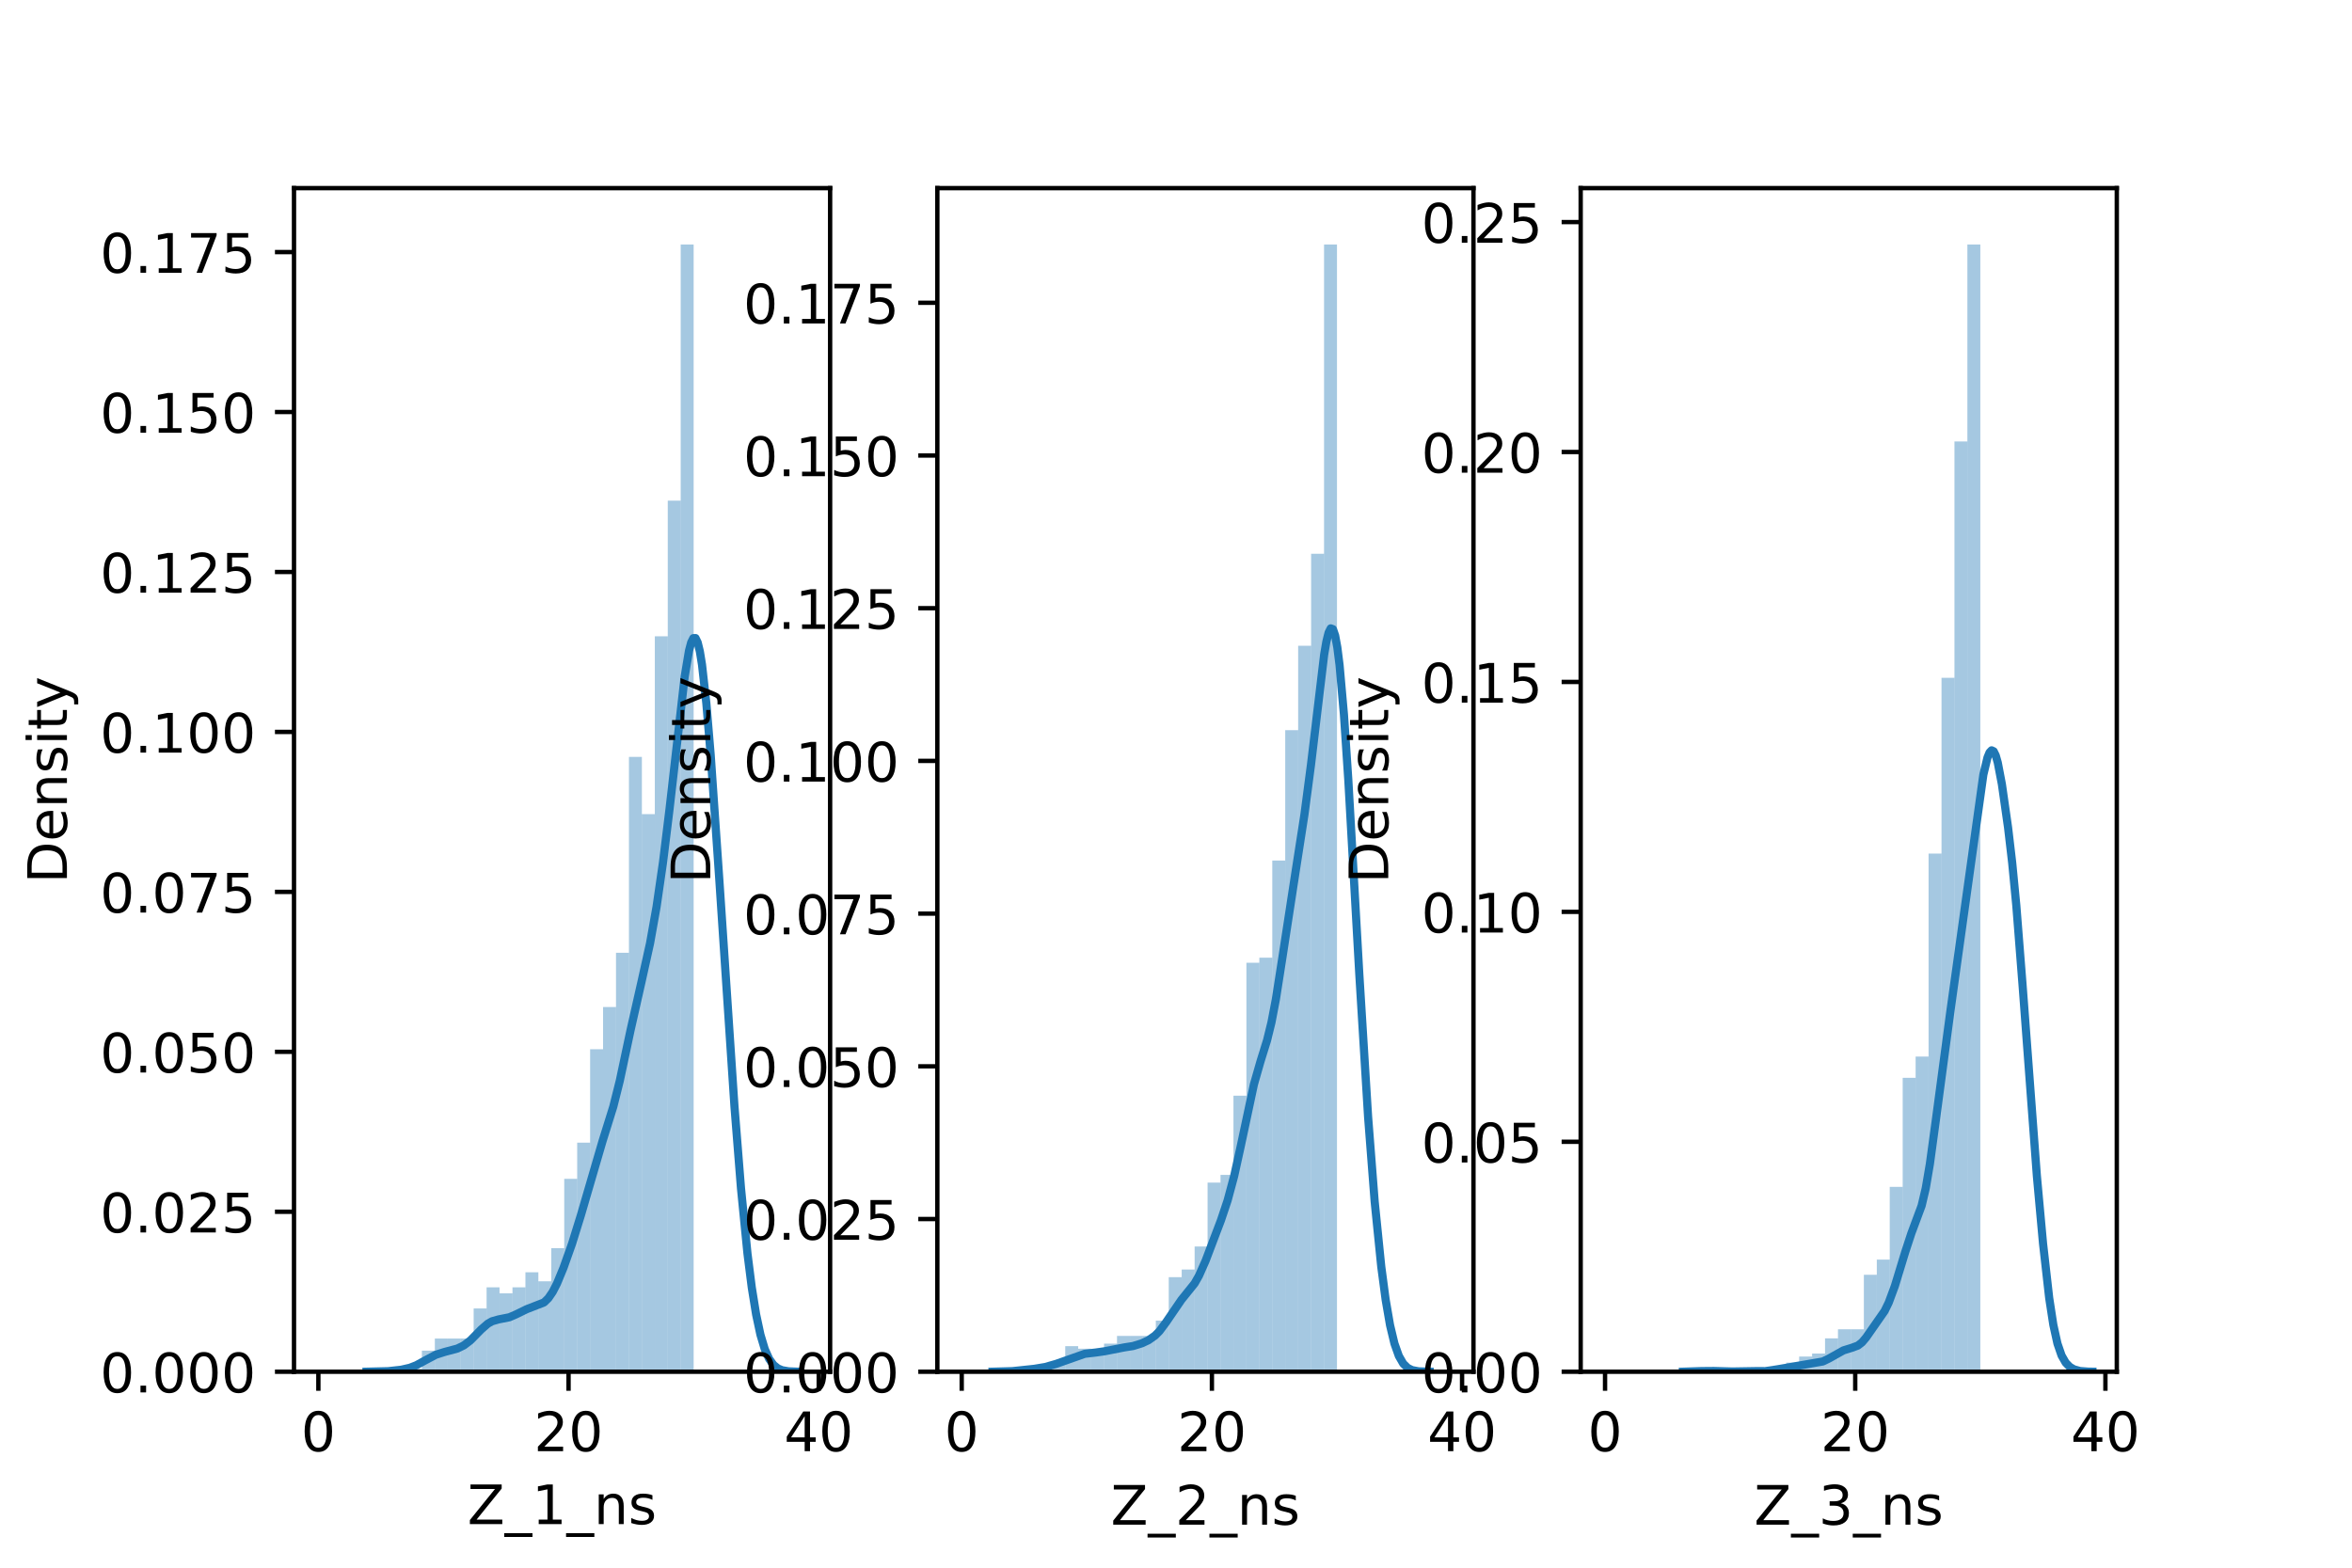 <?xml version="1.0" encoding="utf-8" standalone="no"?>
<!DOCTYPE svg PUBLIC "-//W3C//DTD SVG 1.1//EN"
  "http://www.w3.org/Graphics/SVG/1.1/DTD/svg11.dtd">
<!-- Created with matplotlib (https://matplotlib.org/) -->
<svg height="288pt" version="1.1" viewBox="0 0 432 288" width="432pt" xmlns="http://www.w3.org/2000/svg" xmlns:xlink="http://www.w3.org/1999/xlink">
 <defs>
  <style type="text/css">*{stroke-linecap:butt;stroke-linejoin:round;}</style>
 </defs>
 <g id="figure_1">
  <g id="patch_1">
   <path d="M 0 288 
L 432 288 
L 432 0 
L 0 0 
z
" style="fill:#ffffff;"/>
  </g>
  <g id="axes_1">
   <g id="patch_2">
    <path d="M 54 252 
L 152.471 252 
L 152.471 34.56 
L 54 34.56 
z
" style="fill:#ffffff;"/>
   </g>
   <g id="patch_3">
    <path clip-path="url(#pdf0e38ce09)" d="M 58.476 252 
L 60.853 252 
L 60.853 252 
L 58.476 252 
z
" style="fill:#1f77b4;opacity:0.4;"/>
   </g>
   <g id="patch_4">
    <path clip-path="url(#pdf0e38ce09)" d="M 60.853 252 
L 63.23 252 
L 63.23 252 
L 60.853 252 
z
" style="fill:#1f77b4;opacity:0.4;"/>
   </g>
   <g id="patch_5">
    <path clip-path="url(#pdf0e38ce09)" d="M 63.23 252 
L 65.606 252 
L 65.606 252 
L 63.23 252 
z
" style="fill:#1f77b4;opacity:0.4;"/>
   </g>
   <g id="patch_6">
    <path clip-path="url(#pdf0e38ce09)" d="M 65.606 252 
L 67.983 252 
L 67.983 252 
L 65.606 252 
z
" style="fill:#1f77b4;opacity:0.4;"/>
   </g>
   <g id="patch_7">
    <path clip-path="url(#pdf0e38ce09)" d="M 67.983 252 
L 70.36 252 
L 70.36 252 
L 67.983 252 
z
" style="fill:#1f77b4;opacity:0.4;"/>
   </g>
   <g id="patch_8">
    <path clip-path="url(#pdf0e38ce09)" d="M 70.36 252 
L 72.737 252 
L 72.737 252 
L 70.36 252 
z
" style="fill:#1f77b4;opacity:0.4;"/>
   </g>
   <g id="patch_9">
    <path clip-path="url(#pdf0e38ce09)" d="M 72.737 252 
L 75.114 252 
L 75.114 251.446 
L 72.737 251.446 
z
" style="fill:#1f77b4;opacity:0.4;"/>
   </g>
   <g id="patch_10">
    <path clip-path="url(#pdf0e38ce09)" d="M 75.114 252 
L 77.491 252 
L 77.491 251.446 
L 75.114 251.446 
z
" style="fill:#1f77b4;opacity:0.4;"/>
   </g>
   <g id="patch_11">
    <path clip-path="url(#pdf0e38ce09)" d="M 77.491 252 
L 79.867 252 
L 79.867 248.124 
L 77.491 248.124 
z
" style="fill:#1f77b4;opacity:0.4;"/>
   </g>
   <g id="patch_12">
    <path clip-path="url(#pdf0e38ce09)" d="M 79.867 252 
L 82.244 252 
L 82.244 245.909 
L 79.867 245.909 
z
" style="fill:#1f77b4;opacity:0.4;"/>
   </g>
   <g id="patch_13">
    <path clip-path="url(#pdf0e38ce09)" d="M 82.244 252 
L 84.621 252 
L 84.621 245.909 
L 82.244 245.909 
z
" style="fill:#1f77b4;opacity:0.4;"/>
   </g>
   <g id="patch_14">
    <path clip-path="url(#pdf0e38ce09)" d="M 84.621 252 
L 86.998 252 
L 86.998 245.909 
L 84.621 245.909 
z
" style="fill:#1f77b4;opacity:0.4;"/>
   </g>
   <g id="patch_15">
    <path clip-path="url(#pdf0e38ce09)" d="M 86.998 252 
L 89.375 252 
L 89.375 240.372 
L 86.998 240.372 
z
" style="fill:#1f77b4;opacity:0.4;"/>
   </g>
   <g id="patch_16">
    <path clip-path="url(#pdf0e38ce09)" d="M 89.375 252 
L 91.751 252 
L 91.751 236.496 
L 89.375 236.496 
z
" style="fill:#1f77b4;opacity:0.4;"/>
   </g>
   <g id="patch_17">
    <path clip-path="url(#pdf0e38ce09)" d="M 91.751 252 
L 94.128 252 
L 94.128 237.604 
L 91.751 237.604 
z
" style="fill:#1f77b4;opacity:0.4;"/>
   </g>
   <g id="patch_18">
    <path clip-path="url(#pdf0e38ce09)" d="M 94.128 252 
L 96.505 252 
L 96.505 236.496 
L 94.128 236.496 
z
" style="fill:#1f77b4;opacity:0.4;"/>
   </g>
   <g id="patch_19">
    <path clip-path="url(#pdf0e38ce09)" d="M 96.505 252 
L 98.882 252 
L 98.882 233.728 
L 96.505 233.728 
z
" style="fill:#1f77b4;opacity:0.4;"/>
   </g>
   <g id="patch_20">
    <path clip-path="url(#pdf0e38ce09)" d="M 98.882 252 
L 101.259 252 
L 101.259 235.389 
L 98.882 235.389 
z
" style="fill:#1f77b4;opacity:0.4;"/>
   </g>
   <g id="patch_21">
    <path clip-path="url(#pdf0e38ce09)" d="M 101.259 252 
L 103.636 252 
L 103.636 229.298 
L 101.259 229.298 
z
" style="fill:#1f77b4;opacity:0.4;"/>
   </g>
   <g id="patch_22">
    <path clip-path="url(#pdf0e38ce09)" d="M 103.636 252 
L 106.012 252 
L 106.012 216.563 
L 103.636 216.563 
z
" style="fill:#1f77b4;opacity:0.4;"/>
   </g>
   <g id="patch_23">
    <path clip-path="url(#pdf0e38ce09)" d="M 106.012 252 
L 108.389 252 
L 108.389 209.918 
L 106.012 209.918 
z
" style="fill:#1f77b4;opacity:0.4;"/>
   </g>
   <g id="patch_24">
    <path clip-path="url(#pdf0e38ce09)" d="M 108.389 252 
L 110.766 252 
L 110.766 192.754 
L 108.389 192.754 
z
" style="fill:#1f77b4;opacity:0.4;"/>
   </g>
   <g id="patch_25">
    <path clip-path="url(#pdf0e38ce09)" d="M 110.766 252 
L 113.143 252 
L 113.143 185.002 
L 110.766 185.002 
z
" style="fill:#1f77b4;opacity:0.4;"/>
   </g>
   <g id="patch_26">
    <path clip-path="url(#pdf0e38ce09)" d="M 113.143 252 
L 115.52 252 
L 115.52 175.035 
L 113.143 175.035 
z
" style="fill:#1f77b4;opacity:0.4;"/>
   </g>
   <g id="patch_27">
    <path clip-path="url(#pdf0e38ce09)" d="M 115.52 252 
L 117.897 252 
L 117.897 139.044 
L 115.52 139.044 
z
" style="fill:#1f77b4;opacity:0.4;"/>
   </g>
   <g id="patch_28">
    <path clip-path="url(#pdf0e38ce09)" d="M 117.897 252 
L 120.273 252 
L 120.273 149.565 
L 117.897 149.565 
z
" style="fill:#1f77b4;opacity:0.4;"/>
   </g>
   <g id="patch_29">
    <path clip-path="url(#pdf0e38ce09)" d="M 120.273 252 
L 122.65 252 
L 122.65 116.896 
L 120.273 116.896 
z
" style="fill:#1f77b4;opacity:0.4;"/>
   </g>
   <g id="patch_30">
    <path clip-path="url(#pdf0e38ce09)" d="M 122.65 252 
L 125.027 252 
L 125.027 91.979 
L 122.65 91.979 
z
" style="fill:#1f77b4;opacity:0.4;"/>
   </g>
   <g id="patch_31">
    <path clip-path="url(#pdf0e38ce09)" d="M 125.027 252 
L 127.404 252 
L 127.404 44.914 
L 125.027 44.914 
z
" style="fill:#1f77b4;opacity:0.4;"/>
   </g>
   <g id="matplotlib.axis_1">
    <g id="xtick_1">
     <g id="line2d_1">
      <defs>
       <path d="M 0 0 
L 0 3.5 
" id="m4065385d2d" style="stroke:#000000;stroke-width:0.8;"/>
      </defs>
      <g>
       <use style="stroke:#000000;stroke-width:0.8;" x="58.476" xlink:href="#m4065385d2d" y="252"/>
      </g>
     </g>
     <g id="text_1">
      <!-- 0 -->
      <g transform="translate(55.295 266.598)scale(0.1 -0.1)">
       <defs>
        <path d="M 31.781 66.406 
Q 24.172 66.406 20.328 58.906 
Q 16.5 51.422 16.5 36.375 
Q 16.5 21.391 20.328 13.891 
Q 24.172 6.391 31.781 6.391 
Q 39.453 6.391 43.281 13.891 
Q 47.125 21.391 47.125 36.375 
Q 47.125 51.422 43.281 58.906 
Q 39.453 66.406 31.781 66.406 
z
M 31.781 74.219 
Q 44.047 74.219 50.516 64.516 
Q 56.984 54.828 56.984 36.375 
Q 56.984 17.969 50.516 8.266 
Q 44.047 -1.422 31.781 -1.422 
Q 19.531 -1.422 13.062 8.266 
Q 6.594 17.969 6.594 36.375 
Q 6.594 54.828 13.062 64.516 
Q 19.531 74.219 31.781 74.219 
z
" id="DejaVuSans-48"/>
       </defs>
       <use xlink:href="#DejaVuSans-48"/>
      </g>
     </g>
    </g>
    <g id="xtick_2">
     <g id="line2d_2">
      <g>
       <use style="stroke:#000000;stroke-width:0.8;" x="104.428" xlink:href="#m4065385d2d" y="252"/>
      </g>
     </g>
     <g id="text_2">
      <!-- 20 -->
      <g transform="translate(98.065 266.598)scale(0.1 -0.1)">
       <defs>
        <path d="M 19.188 8.297 
L 53.609 8.297 
L 53.609 0 
L 7.328 0 
L 7.328 8.297 
Q 12.938 14.109 22.625 23.891 
Q 32.328 33.688 34.812 36.531 
Q 39.547 41.844 41.422 45.531 
Q 43.312 49.219 43.312 52.781 
Q 43.312 58.594 39.234 62.25 
Q 35.156 65.922 28.609 65.922 
Q 23.969 65.922 18.812 64.312 
Q 13.672 62.703 7.812 59.422 
L 7.812 69.391 
Q 13.766 71.781 18.938 73 
Q 24.125 74.219 28.422 74.219 
Q 39.75 74.219 46.484 68.547 
Q 53.219 62.891 53.219 53.422 
Q 53.219 48.922 51.531 44.891 
Q 49.859 40.875 45.406 35.406 
Q 44.188 33.984 37.641 27.219 
Q 31.109 20.453 19.188 8.297 
z
" id="DejaVuSans-50"/>
       </defs>
       <use xlink:href="#DejaVuSans-50"/>
       <use x="63.623" xlink:href="#DejaVuSans-48"/>
      </g>
     </g>
    </g>
    <g id="xtick_3">
     <g id="line2d_3">
      <g>
       <use style="stroke:#000000;stroke-width:0.8;" x="150.38" xlink:href="#m4065385d2d" y="252"/>
      </g>
     </g>
     <g id="text_3">
      <!-- 40 -->
      <g transform="translate(144.017 266.598)scale(0.1 -0.1)">
       <defs>
        <path d="M 37.797 64.312 
L 12.891 25.391 
L 37.797 25.391 
z
M 35.203 72.906 
L 47.609 72.906 
L 47.609 25.391 
L 58.016 25.391 
L 58.016 17.188 
L 47.609 17.188 
L 47.609 0 
L 37.797 0 
L 37.797 17.188 
L 4.891 17.188 
L 4.891 26.703 
z
" id="DejaVuSans-52"/>
       </defs>
       <use xlink:href="#DejaVuSans-52"/>
       <use x="63.623" xlink:href="#DejaVuSans-48"/>
      </g>
     </g>
    </g>
    <g id="text_4">
     <!-- Z_1_ns -->
     <g transform="translate(85.856 279.998)scale(0.1 -0.1)">
      <defs>
       <path d="M 5.609 72.906 
L 62.891 72.906 
L 62.891 65.375 
L 16.797 8.297 
L 64.016 8.297 
L 64.016 0 
L 4.5 0 
L 4.5 7.516 
L 50.594 64.594 
L 5.609 64.594 
z
" id="DejaVuSans-90"/>
       <path d="M 50.984 -16.609 
L 50.984 -23.578 
L -0.984 -23.578 
L -0.984 -16.609 
z
" id="DejaVuSans-95"/>
       <path d="M 12.406 8.297 
L 28.516 8.297 
L 28.516 63.922 
L 10.984 60.406 
L 10.984 69.391 
L 28.422 72.906 
L 38.281 72.906 
L 38.281 8.297 
L 54.391 8.297 
L 54.391 0 
L 12.406 0 
z
" id="DejaVuSans-49"/>
       <path d="M 54.891 33.016 
L 54.891 0 
L 45.906 0 
L 45.906 32.719 
Q 45.906 40.484 42.875 44.328 
Q 39.844 48.188 33.797 48.188 
Q 26.516 48.188 22.312 43.547 
Q 18.109 38.922 18.109 30.906 
L 18.109 0 
L 9.078 0 
L 9.078 54.688 
L 18.109 54.688 
L 18.109 46.188 
Q 21.344 51.125 25.703 53.562 
Q 30.078 56 35.797 56 
Q 45.219 56 50.047 50.172 
Q 54.891 44.344 54.891 33.016 
z
" id="DejaVuSans-110"/>
       <path d="M 44.281 53.078 
L 44.281 44.578 
Q 40.484 46.531 36.375 47.5 
Q 32.281 48.484 27.875 48.484 
Q 21.188 48.484 17.844 46.438 
Q 14.5 44.391 14.5 40.281 
Q 14.5 37.156 16.891 35.375 
Q 19.281 33.594 26.516 31.984 
L 29.594 31.297 
Q 39.156 29.25 43.188 25.516 
Q 47.219 21.781 47.219 15.094 
Q 47.219 7.469 41.188 3.016 
Q 35.156 -1.422 24.609 -1.422 
Q 20.219 -1.422 15.453 -0.562 
Q 10.688 0.297 5.422 2 
L 5.422 11.281 
Q 10.406 8.688 15.234 7.391 
Q 20.062 6.109 24.812 6.109 
Q 31.156 6.109 34.562 8.281 
Q 37.984 10.453 37.984 14.406 
Q 37.984 18.062 35.516 20.016 
Q 33.062 21.969 24.703 23.781 
L 21.578 24.516 
Q 13.234 26.266 9.516 29.906 
Q 5.812 33.547 5.812 39.891 
Q 5.812 47.609 11.281 51.797 
Q 16.75 56 26.812 56 
Q 31.781 56 36.172 55.266 
Q 40.578 54.547 44.281 53.078 
z
" id="DejaVuSans-115"/>
      </defs>
      <use xlink:href="#DejaVuSans-90"/>
      <use x="68.506" xlink:href="#DejaVuSans-95"/>
      <use x="118.506" xlink:href="#DejaVuSans-49"/>
      <use x="182.129" xlink:href="#DejaVuSans-95"/>
      <use x="232.129" xlink:href="#DejaVuSans-110"/>
      <use x="295.508" xlink:href="#DejaVuSans-115"/>
     </g>
    </g>
   </g>
   <g id="matplotlib.axis_2">
    <g id="ytick_1">
     <g id="line2d_4">
      <defs>
       <path d="M 0 0 
L -3.5 0 
" id="mf523feae7a" style="stroke:#000000;stroke-width:0.8;"/>
      </defs>
      <g>
       <use style="stroke:#000000;stroke-width:0.8;" x="54" xlink:href="#mf523feae7a" y="252"/>
      </g>
     </g>
     <g id="text_5">
      <!-- 0.000 -->
      <g transform="translate(18.372 255.799)scale(0.1 -0.1)">
       <defs>
        <path d="M 10.688 12.406 
L 21 12.406 
L 21 0 
L 10.688 0 
z
" id="DejaVuSans-46"/>
       </defs>
       <use xlink:href="#DejaVuSans-48"/>
       <use x="63.623" xlink:href="#DejaVuSans-46"/>
       <use x="95.41" xlink:href="#DejaVuSans-48"/>
       <use x="159.033" xlink:href="#DejaVuSans-48"/>
       <use x="222.656" xlink:href="#DejaVuSans-48"/>
      </g>
     </g>
    </g>
    <g id="ytick_2">
     <g id="line2d_5">
      <g>
       <use style="stroke:#000000;stroke-width:0.8;" x="54" xlink:href="#mf523feae7a" y="222.615"/>
      </g>
     </g>
     <g id="text_6">
      <!-- 0.025 -->
      <g transform="translate(18.372 226.415)scale(0.1 -0.1)">
       <defs>
        <path d="M 10.797 72.906 
L 49.516 72.906 
L 49.516 64.594 
L 19.828 64.594 
L 19.828 46.734 
Q 21.969 47.469 24.109 47.828 
Q 26.266 48.188 28.422 48.188 
Q 40.625 48.188 47.75 41.5 
Q 54.891 34.812 54.891 23.391 
Q 54.891 11.625 47.562 5.094 
Q 40.234 -1.422 26.906 -1.422 
Q 22.312 -1.422 17.547 -0.641 
Q 12.797 0.141 7.719 1.703 
L 7.719 11.625 
Q 12.109 9.234 16.797 8.062 
Q 21.484 6.891 26.703 6.891 
Q 35.156 6.891 40.078 11.328 
Q 45.016 15.766 45.016 23.391 
Q 45.016 31 40.078 35.438 
Q 35.156 39.891 26.703 39.891 
Q 22.75 39.891 18.812 39.016 
Q 14.891 38.141 10.797 36.281 
z
" id="DejaVuSans-53"/>
       </defs>
       <use xlink:href="#DejaVuSans-48"/>
       <use x="63.623" xlink:href="#DejaVuSans-46"/>
       <use x="95.41" xlink:href="#DejaVuSans-48"/>
       <use x="159.033" xlink:href="#DejaVuSans-50"/>
       <use x="222.656" xlink:href="#DejaVuSans-53"/>
      </g>
     </g>
    </g>
    <g id="ytick_3">
     <g id="line2d_6">
      <g>
       <use style="stroke:#000000;stroke-width:0.8;" x="54" xlink:href="#mf523feae7a" y="193.231"/>
      </g>
     </g>
     <g id="text_7">
      <!-- 0.050 -->
      <g transform="translate(18.372 197.03)scale(0.1 -0.1)">
       <use xlink:href="#DejaVuSans-48"/>
       <use x="63.623" xlink:href="#DejaVuSans-46"/>
       <use x="95.41" xlink:href="#DejaVuSans-48"/>
       <use x="159.033" xlink:href="#DejaVuSans-53"/>
       <use x="222.656" xlink:href="#DejaVuSans-48"/>
      </g>
     </g>
    </g>
    <g id="ytick_4">
     <g id="line2d_7">
      <g>
       <use style="stroke:#000000;stroke-width:0.8;" x="54" xlink:href="#mf523feae7a" y="163.846"/>
      </g>
     </g>
     <g id="text_8">
      <!-- 0.075 -->
      <g transform="translate(18.372 167.646)scale(0.1 -0.1)">
       <defs>
        <path d="M 8.203 72.906 
L 55.078 72.906 
L 55.078 68.703 
L 28.609 0 
L 18.312 0 
L 43.219 64.594 
L 8.203 64.594 
z
" id="DejaVuSans-55"/>
       </defs>
       <use xlink:href="#DejaVuSans-48"/>
       <use x="63.623" xlink:href="#DejaVuSans-46"/>
       <use x="95.41" xlink:href="#DejaVuSans-48"/>
       <use x="159.033" xlink:href="#DejaVuSans-55"/>
       <use x="222.656" xlink:href="#DejaVuSans-53"/>
      </g>
     </g>
    </g>
    <g id="ytick_5">
     <g id="line2d_8">
      <g>
       <use style="stroke:#000000;stroke-width:0.8;" x="54" xlink:href="#mf523feae7a" y="134.462"/>
      </g>
     </g>
     <g id="text_9">
      <!-- 0.100 -->
      <g transform="translate(18.372 138.261)scale(0.1 -0.1)">
       <use xlink:href="#DejaVuSans-48"/>
       <use x="63.623" xlink:href="#DejaVuSans-46"/>
       <use x="95.41" xlink:href="#DejaVuSans-49"/>
       <use x="159.033" xlink:href="#DejaVuSans-48"/>
       <use x="222.656" xlink:href="#DejaVuSans-48"/>
      </g>
     </g>
    </g>
    <g id="ytick_6">
     <g id="line2d_9">
      <g>
       <use style="stroke:#000000;stroke-width:0.8;" x="54" xlink:href="#mf523feae7a" y="105.077"/>
      </g>
     </g>
     <g id="text_10">
      <!-- 0.125 -->
      <g transform="translate(18.372 108.876)scale(0.1 -0.1)">
       <use xlink:href="#DejaVuSans-48"/>
       <use x="63.623" xlink:href="#DejaVuSans-46"/>
       <use x="95.41" xlink:href="#DejaVuSans-49"/>
       <use x="159.033" xlink:href="#DejaVuSans-50"/>
       <use x="222.656" xlink:href="#DejaVuSans-53"/>
      </g>
     </g>
    </g>
    <g id="ytick_7">
     <g id="line2d_10">
      <g>
       <use style="stroke:#000000;stroke-width:0.8;" x="54" xlink:href="#mf523feae7a" y="75.693"/>
      </g>
     </g>
     <g id="text_11">
      <!-- 0.150 -->
      <g transform="translate(18.372 79.492)scale(0.1 -0.1)">
       <use xlink:href="#DejaVuSans-48"/>
       <use x="63.623" xlink:href="#DejaVuSans-46"/>
       <use x="95.41" xlink:href="#DejaVuSans-49"/>
       <use x="159.033" xlink:href="#DejaVuSans-53"/>
       <use x="222.656" xlink:href="#DejaVuSans-48"/>
      </g>
     </g>
    </g>
    <g id="ytick_8">
     <g id="line2d_11">
      <g>
       <use style="stroke:#000000;stroke-width:0.8;" x="54" xlink:href="#mf523feae7a" y="46.308"/>
      </g>
     </g>
     <g id="text_12">
      <!-- 0.175 -->
      <g transform="translate(18.372 50.107)scale(0.1 -0.1)">
       <use xlink:href="#DejaVuSans-48"/>
       <use x="63.623" xlink:href="#DejaVuSans-46"/>
       <use x="95.41" xlink:href="#DejaVuSans-49"/>
       <use x="159.033" xlink:href="#DejaVuSans-55"/>
       <use x="222.656" xlink:href="#DejaVuSans-53"/>
      </g>
     </g>
    </g>
    <g id="text_13">
     <!-- Density -->
     <g transform="translate(12.292 162.289)rotate(-90)scale(0.1 -0.1)">
      <defs>
       <path d="M 19.672 64.797 
L 19.672 8.109 
L 31.594 8.109 
Q 46.688 8.109 53.688 14.938 
Q 60.688 21.781 60.688 36.531 
Q 60.688 51.172 53.688 57.984 
Q 46.688 64.797 31.594 64.797 
z
M 9.812 72.906 
L 30.078 72.906 
Q 51.266 72.906 61.172 64.094 
Q 71.094 55.281 71.094 36.531 
Q 71.094 17.672 61.125 8.828 
Q 51.172 0 30.078 0 
L 9.812 0 
z
" id="DejaVuSans-68"/>
       <path d="M 56.203 29.594 
L 56.203 25.203 
L 14.891 25.203 
Q 15.484 15.922 20.484 11.062 
Q 25.484 6.203 34.422 6.203 
Q 39.594 6.203 44.453 7.469 
Q 49.312 8.734 54.109 11.281 
L 54.109 2.781 
Q 49.266 0.734 44.188 -0.344 
Q 39.109 -1.422 33.891 -1.422 
Q 20.797 -1.422 13.156 6.188 
Q 5.516 13.812 5.516 26.812 
Q 5.516 40.234 12.766 48.109 
Q 20.016 56 32.328 56 
Q 43.359 56 49.781 48.891 
Q 56.203 41.797 56.203 29.594 
z
M 47.219 32.234 
Q 47.125 39.594 43.094 43.984 
Q 39.062 48.391 32.422 48.391 
Q 24.906 48.391 20.391 44.141 
Q 15.875 39.891 15.188 32.172 
z
" id="DejaVuSans-101"/>
       <path d="M 9.422 54.688 
L 18.406 54.688 
L 18.406 0 
L 9.422 0 
z
M 9.422 75.984 
L 18.406 75.984 
L 18.406 64.594 
L 9.422 64.594 
z
" id="DejaVuSans-105"/>
       <path d="M 18.312 70.219 
L 18.312 54.688 
L 36.812 54.688 
L 36.812 47.703 
L 18.312 47.703 
L 18.312 18.016 
Q 18.312 11.328 20.141 9.422 
Q 21.969 7.516 27.594 7.516 
L 36.812 7.516 
L 36.812 0 
L 27.594 0 
Q 17.188 0 13.234 3.875 
Q 9.281 7.766 9.281 18.016 
L 9.281 47.703 
L 2.688 47.703 
L 2.688 54.688 
L 9.281 54.688 
L 9.281 70.219 
z
" id="DejaVuSans-116"/>
       <path d="M 32.172 -5.078 
Q 28.375 -14.844 24.75 -17.812 
Q 21.141 -20.797 15.094 -20.797 
L 7.906 -20.797 
L 7.906 -13.281 
L 13.188 -13.281 
Q 16.891 -13.281 18.938 -11.516 
Q 21 -9.766 23.484 -3.219 
L 25.094 0.875 
L 2.984 54.688 
L 12.5 54.688 
L 29.594 11.922 
L 46.688 54.688 
L 56.203 54.688 
z
" id="DejaVuSans-121"/>
      </defs>
      <use xlink:href="#DejaVuSans-68"/>
      <use x="77.002" xlink:href="#DejaVuSans-101"/>
      <use x="138.525" xlink:href="#DejaVuSans-110"/>
      <use x="201.904" xlink:href="#DejaVuSans-115"/>
      <use x="254.004" xlink:href="#DejaVuSans-105"/>
      <use x="281.787" xlink:href="#DejaVuSans-116"/>
      <use x="320.996" xlink:href="#DejaVuSans-121"/>
     </g>
    </g>
   </g>
   <g id="line2d_12">
    <path clip-path="url(#pdf0e38ce09)" d="M 67.323 251.998 
L 71.298 251.9 
L 73.683 251.636 
L 75.274 251.274 
L 76.466 250.811 
L 78.056 249.938 
L 80.044 248.885 
L 81.634 248.375 
L 84.019 247.737 
L 85.212 247.153 
L 86.404 246.244 
L 88.392 244.224 
L 89.585 243.184 
L 90.38 242.73 
L 91.572 242.391 
L 93.56 241.996 
L 94.753 241.481 
L 96.74 240.509 
L 99.921 239.273 
L 100.716 238.498 
L 101.511 237.339 
L 102.306 235.794 
L 103.498 232.91 
L 105.089 228.424 
L 106.679 223.295 
L 110.654 209.684 
L 112.642 203.318 
L 113.834 198.566 
L 115.822 189.223 
L 117.81 180.441 
L 119.4 173.276 
L 120.592 166.589 
L 121.785 158.355 
L 122.977 148.614 
L 125.76 124.283 
L 126.555 119.526 
L 126.953 118.026 
L 127.35 117.235 
L 127.748 117.221 
L 128.145 118.027 
L 128.543 119.661 
L 128.94 122.105 
L 129.736 129.193 
L 130.531 138.651 
L 132.121 161.637 
L 134.903 203.279 
L 136.096 218.253 
L 137.289 230.276 
L 138.084 236.549 
L 138.879 241.486 
L 139.674 245.201 
L 140.469 247.851 
L 141.264 249.629 
L 142.059 250.74 
L 142.854 251.381 
L 143.649 251.721 
L 144.842 251.929 
L 146.432 251.992 
L 146.432 251.992 
" style="fill:none;stroke:#1f77b4;stroke-linecap:square;stroke-width:1.5;"/>
   </g>
   <g id="patch_32">
    <path d="M 54 252 
L 54 34.56 
" style="fill:none;stroke:#000000;stroke-linecap:square;stroke-linejoin:miter;stroke-width:0.8;"/>
   </g>
   <g id="patch_33">
    <path d="M 152.471 252 
L 152.471 34.56 
" style="fill:none;stroke:#000000;stroke-linecap:square;stroke-linejoin:miter;stroke-width:0.8;"/>
   </g>
   <g id="patch_34">
    <path d="M 54 252 
L 152.471 252 
" style="fill:none;stroke:#000000;stroke-linecap:square;stroke-linejoin:miter;stroke-width:0.8;"/>
   </g>
   <g id="patch_35">
    <path d="M 54 34.56 
L 152.471 34.56 
" style="fill:none;stroke:#000000;stroke-linecap:square;stroke-linejoin:miter;stroke-width:0.8;"/>
   </g>
  </g>
  <g id="axes_2">
   <g id="patch_36">
    <path d="M 172.165 252 
L 270.635 252 
L 270.635 34.56 
L 172.165 34.56 
z
" style="fill:#ffffff;"/>
   </g>
   <g id="patch_37">
    <path clip-path="url(#p7e0f1cd3de)" d="M 176.641 252 
L 179.017 252 
L 179.017 252 
L 176.641 252 
z
" style="fill:#1f77b4;opacity:0.4;"/>
   </g>
   <g id="patch_38">
    <path clip-path="url(#p7e0f1cd3de)" d="M 179.017 252 
L 181.394 252 
L 181.394 252 
L 179.017 252 
z
" style="fill:#1f77b4;opacity:0.4;"/>
   </g>
   <g id="patch_39">
    <path clip-path="url(#p7e0f1cd3de)" d="M 181.394 252 
L 183.771 252 
L 183.771 252 
L 181.394 252 
z
" style="fill:#1f77b4;opacity:0.4;"/>
   </g>
   <g id="patch_40">
    <path clip-path="url(#p7e0f1cd3de)" d="M 183.771 252 
L 186.148 252 
L 186.148 252 
L 183.771 252 
z
" style="fill:#1f77b4;opacity:0.4;"/>
   </g>
   <g id="patch_41">
    <path clip-path="url(#p7e0f1cd3de)" d="M 186.148 252 
L 188.525 252 
L 188.525 252 
L 186.148 252 
z
" style="fill:#1f77b4;opacity:0.4;"/>
   </g>
   <g id="patch_42">
    <path clip-path="url(#p7e0f1cd3de)" d="M 188.525 252 
L 190.902 252 
L 190.902 251.061 
L 188.525 251.061 
z
" style="fill:#1f77b4;opacity:0.4;"/>
   </g>
   <g id="patch_43">
    <path clip-path="url(#p7e0f1cd3de)" d="M 190.902 252 
L 193.278 252 
L 193.278 251.061 
L 190.902 251.061 
z
" style="fill:#1f77b4;opacity:0.4;"/>
   </g>
   <g id="patch_44">
    <path clip-path="url(#p7e0f1cd3de)" d="M 193.278 252 
L 195.655 252 
L 195.655 250.591 
L 193.278 250.591 
z
" style="fill:#1f77b4;opacity:0.4;"/>
   </g>
   <g id="patch_45">
    <path clip-path="url(#p7e0f1cd3de)" d="M 195.655 252 
L 198.032 252 
L 198.032 247.304 
L 195.655 247.304 
z
" style="fill:#1f77b4;opacity:0.4;"/>
   </g>
   <g id="patch_46">
    <path clip-path="url(#p7e0f1cd3de)" d="M 198.032 252 
L 200.409 252 
L 200.409 247.774 
L 198.032 247.774 
z
" style="fill:#1f77b4;opacity:0.4;"/>
   </g>
   <g id="patch_47">
    <path clip-path="url(#p7e0f1cd3de)" d="M 200.409 252 
L 202.786 252 
L 202.786 248.243 
L 200.409 248.243 
z
" style="fill:#1f77b4;opacity:0.4;"/>
   </g>
   <g id="patch_48">
    <path clip-path="url(#p7e0f1cd3de)" d="M 202.786 252 
L 205.163 252 
L 205.163 246.835 
L 202.786 246.835 
z
" style="fill:#1f77b4;opacity:0.4;"/>
   </g>
   <g id="patch_49">
    <path clip-path="url(#p7e0f1cd3de)" d="M 205.163 252 
L 207.539 252 
L 207.539 245.426 
L 205.163 245.426 
z
" style="fill:#1f77b4;opacity:0.4;"/>
   </g>
   <g id="patch_50">
    <path clip-path="url(#p7e0f1cd3de)" d="M 207.539 252 
L 209.916 252 
L 209.916 245.426 
L 207.539 245.426 
z
" style="fill:#1f77b4;opacity:0.4;"/>
   </g>
   <g id="patch_51">
    <path clip-path="url(#p7e0f1cd3de)" d="M 209.916 252 
L 212.293 252 
L 212.293 245.426 
L 209.916 245.426 
z
" style="fill:#1f77b4;opacity:0.4;"/>
   </g>
   <g id="patch_52">
    <path clip-path="url(#p7e0f1cd3de)" d="M 212.293 252 
L 214.67 252 
L 214.67 242.608 
L 212.293 242.608 
z
" style="fill:#1f77b4;opacity:0.4;"/>
   </g>
   <g id="patch_53">
    <path clip-path="url(#p7e0f1cd3de)" d="M 214.67 252 
L 217.047 252 
L 217.047 234.625 
L 214.67 234.625 
z
" style="fill:#1f77b4;opacity:0.4;"/>
   </g>
   <g id="patch_54">
    <path clip-path="url(#p7e0f1cd3de)" d="M 217.047 252 
L 219.423 252 
L 219.423 233.217 
L 217.047 233.217 
z
" style="fill:#1f77b4;opacity:0.4;"/>
   </g>
   <g id="patch_55">
    <path clip-path="url(#p7e0f1cd3de)" d="M 219.423 252 
L 221.8 252 
L 221.8 228.99 
L 219.423 228.99 
z
" style="fill:#1f77b4;opacity:0.4;"/>
   </g>
   <g id="patch_56">
    <path clip-path="url(#p7e0f1cd3de)" d="M 221.8 252 
L 224.177 252 
L 224.177 217.251 
L 221.8 217.251 
z
" style="fill:#1f77b4;opacity:0.4;"/>
   </g>
   <g id="patch_57">
    <path clip-path="url(#p7e0f1cd3de)" d="M 224.177 252 
L 226.554 252 
L 226.554 215.842 
L 224.177 215.842 
z
" style="fill:#1f77b4;opacity:0.4;"/>
   </g>
   <g id="patch_58">
    <path clip-path="url(#p7e0f1cd3de)" d="M 226.554 252 
L 228.931 252 
L 228.931 201.285 
L 226.554 201.285 
z
" style="fill:#1f77b4;opacity:0.4;"/>
   </g>
   <g id="patch_59">
    <path clip-path="url(#p7e0f1cd3de)" d="M 228.931 252 
L 231.308 252 
L 231.308 176.867 
L 228.931 176.867 
z
" style="fill:#1f77b4;opacity:0.4;"/>
   </g>
   <g id="patch_60">
    <path clip-path="url(#p7e0f1cd3de)" d="M 231.308 252 
L 233.684 252 
L 233.684 175.928 
L 231.308 175.928 
z
" style="fill:#1f77b4;opacity:0.4;"/>
   </g>
   <g id="patch_61">
    <path clip-path="url(#p7e0f1cd3de)" d="M 233.684 252 
L 236.061 252 
L 236.061 158.084 
L 233.684 158.084 
z
" style="fill:#1f77b4;opacity:0.4;"/>
   </g>
   <g id="patch_62">
    <path clip-path="url(#p7e0f1cd3de)" d="M 236.061 252 
L 238.438 252 
L 238.438 134.135 
L 236.061 134.135 
z
" style="fill:#1f77b4;opacity:0.4;"/>
   </g>
   <g id="patch_63">
    <path clip-path="url(#p7e0f1cd3de)" d="M 238.438 252 
L 240.815 252 
L 240.815 118.639 
L 238.438 118.639 
z
" style="fill:#1f77b4;opacity:0.4;"/>
   </g>
   <g id="patch_64">
    <path clip-path="url(#p7e0f1cd3de)" d="M 240.815 252 
L 243.192 252 
L 243.192 101.734 
L 240.815 101.734 
z
" style="fill:#1f77b4;opacity:0.4;"/>
   </g>
   <g id="patch_65">
    <path clip-path="url(#p7e0f1cd3de)" d="M 243.192 252 
L 245.568 252 
L 245.568 44.914 
L 243.192 44.914 
z
" style="fill:#1f77b4;opacity:0.4;"/>
   </g>
   <g id="matplotlib.axis_3">
    <g id="xtick_4">
     <g id="line2d_13">
      <g>
       <use style="stroke:#000000;stroke-width:0.8;" x="176.641" xlink:href="#m4065385d2d" y="252"/>
      </g>
     </g>
     <g id="text_14">
      <!-- 0 -->
      <g transform="translate(173.459 266.598)scale(0.1 -0.1)">
       <use xlink:href="#DejaVuSans-48"/>
      </g>
     </g>
    </g>
    <g id="xtick_5">
     <g id="line2d_14">
      <g>
       <use style="stroke:#000000;stroke-width:0.8;" x="222.593" xlink:href="#m4065385d2d" y="252"/>
      </g>
     </g>
     <g id="text_15">
      <!-- 20 -->
      <g transform="translate(216.23 266.598)scale(0.1 -0.1)">
       <use xlink:href="#DejaVuSans-50"/>
       <use x="63.623" xlink:href="#DejaVuSans-48"/>
      </g>
     </g>
    </g>
    <g id="xtick_6">
     <g id="line2d_15">
      <g>
       <use style="stroke:#000000;stroke-width:0.8;" x="268.544" xlink:href="#m4065385d2d" y="252"/>
      </g>
     </g>
     <g id="text_16">
      <!-- 40 -->
      <g transform="translate(262.182 266.598)scale(0.1 -0.1)">
       <use xlink:href="#DejaVuSans-52"/>
       <use x="63.623" xlink:href="#DejaVuSans-48"/>
      </g>
     </g>
    </g>
    <g id="text_17">
     <!-- Z_2_ns -->
     <g transform="translate(204.02 280.1)scale(0.1 -0.1)">
      <use xlink:href="#DejaVuSans-90"/>
      <use x="68.506" xlink:href="#DejaVuSans-95"/>
      <use x="118.506" xlink:href="#DejaVuSans-50"/>
      <use x="182.129" xlink:href="#DejaVuSans-95"/>
      <use x="232.129" xlink:href="#DejaVuSans-110"/>
      <use x="295.508" xlink:href="#DejaVuSans-115"/>
     </g>
    </g>
   </g>
   <g id="matplotlib.axis_4">
    <g id="ytick_9">
     <g id="line2d_16">
      <g>
       <use style="stroke:#000000;stroke-width:0.8;" x="172.165" xlink:href="#mf523feae7a" y="252"/>
      </g>
     </g>
     <g id="text_18">
      <!-- 0.000 -->
      <g transform="translate(136.537 255.799)scale(0.1 -0.1)">
       <use xlink:href="#DejaVuSans-48"/>
       <use x="63.623" xlink:href="#DejaVuSans-46"/>
       <use x="95.41" xlink:href="#DejaVuSans-48"/>
       <use x="159.033" xlink:href="#DejaVuSans-48"/>
       <use x="222.656" xlink:href="#DejaVuSans-48"/>
      </g>
     </g>
    </g>
    <g id="ytick_10">
     <g id="line2d_17">
      <g>
       <use style="stroke:#000000;stroke-width:0.8;" x="172.165" xlink:href="#mf523feae7a" y="223.947"/>
      </g>
     </g>
     <g id="text_19">
      <!-- 0.025 -->
      <g transform="translate(136.537 227.746)scale(0.1 -0.1)">
       <use xlink:href="#DejaVuSans-48"/>
       <use x="63.623" xlink:href="#DejaVuSans-46"/>
       <use x="95.41" xlink:href="#DejaVuSans-48"/>
       <use x="159.033" xlink:href="#DejaVuSans-50"/>
       <use x="222.656" xlink:href="#DejaVuSans-53"/>
      </g>
     </g>
    </g>
    <g id="ytick_11">
     <g id="line2d_18">
      <g>
       <use style="stroke:#000000;stroke-width:0.8;" x="172.165" xlink:href="#mf523feae7a" y="195.893"/>
      </g>
     </g>
     <g id="text_20">
      <!-- 0.050 -->
      <g transform="translate(136.537 199.692)scale(0.1 -0.1)">
       <use xlink:href="#DejaVuSans-48"/>
       <use x="63.623" xlink:href="#DejaVuSans-46"/>
       <use x="95.41" xlink:href="#DejaVuSans-48"/>
       <use x="159.033" xlink:href="#DejaVuSans-53"/>
       <use x="222.656" xlink:href="#DejaVuSans-48"/>
      </g>
     </g>
    </g>
    <g id="ytick_12">
     <g id="line2d_19">
      <g>
       <use style="stroke:#000000;stroke-width:0.8;" x="172.165" xlink:href="#mf523feae7a" y="167.84"/>
      </g>
     </g>
     <g id="text_21">
      <!-- 0.075 -->
      <g transform="translate(136.537 171.639)scale(0.1 -0.1)">
       <use xlink:href="#DejaVuSans-48"/>
       <use x="63.623" xlink:href="#DejaVuSans-46"/>
       <use x="95.41" xlink:href="#DejaVuSans-48"/>
       <use x="159.033" xlink:href="#DejaVuSans-55"/>
       <use x="222.656" xlink:href="#DejaVuSans-53"/>
      </g>
     </g>
    </g>
    <g id="ytick_13">
     <g id="line2d_20">
      <g>
       <use style="stroke:#000000;stroke-width:0.8;" x="172.165" xlink:href="#mf523feae7a" y="139.786"/>
      </g>
     </g>
     <g id="text_22">
      <!-- 0.100 -->
      <g transform="translate(136.537 143.585)scale(0.1 -0.1)">
       <use xlink:href="#DejaVuSans-48"/>
       <use x="63.623" xlink:href="#DejaVuSans-46"/>
       <use x="95.41" xlink:href="#DejaVuSans-49"/>
       <use x="159.033" xlink:href="#DejaVuSans-48"/>
       <use x="222.656" xlink:href="#DejaVuSans-48"/>
      </g>
     </g>
    </g>
    <g id="ytick_14">
     <g id="line2d_21">
      <g>
       <use style="stroke:#000000;stroke-width:0.8;" x="172.165" xlink:href="#mf523feae7a" y="111.733"/>
      </g>
     </g>
     <g id="text_23">
      <!-- 0.125 -->
      <g transform="translate(136.537 115.532)scale(0.1 -0.1)">
       <use xlink:href="#DejaVuSans-48"/>
       <use x="63.623" xlink:href="#DejaVuSans-46"/>
       <use x="95.41" xlink:href="#DejaVuSans-49"/>
       <use x="159.033" xlink:href="#DejaVuSans-50"/>
       <use x="222.656" xlink:href="#DejaVuSans-53"/>
      </g>
     </g>
    </g>
    <g id="ytick_15">
     <g id="line2d_22">
      <g>
       <use style="stroke:#000000;stroke-width:0.8;" x="172.165" xlink:href="#mf523feae7a" y="83.679"/>
      </g>
     </g>
     <g id="text_24">
      <!-- 0.150 -->
      <g transform="translate(136.537 87.478)scale(0.1 -0.1)">
       <use xlink:href="#DejaVuSans-48"/>
       <use x="63.623" xlink:href="#DejaVuSans-46"/>
       <use x="95.41" xlink:href="#DejaVuSans-49"/>
       <use x="159.033" xlink:href="#DejaVuSans-53"/>
       <use x="222.656" xlink:href="#DejaVuSans-48"/>
      </g>
     </g>
    </g>
    <g id="ytick_16">
     <g id="line2d_23">
      <g>
       <use style="stroke:#000000;stroke-width:0.8;" x="172.165" xlink:href="#mf523feae7a" y="55.626"/>
      </g>
     </g>
     <g id="text_25">
      <!-- 0.175 -->
      <g transform="translate(136.537 59.425)scale(0.1 -0.1)">
       <use xlink:href="#DejaVuSans-48"/>
       <use x="63.623" xlink:href="#DejaVuSans-46"/>
       <use x="95.41" xlink:href="#DejaVuSans-49"/>
       <use x="159.033" xlink:href="#DejaVuSans-55"/>
       <use x="222.656" xlink:href="#DejaVuSans-53"/>
      </g>
     </g>
    </g>
    <g id="text_26">
     <!-- Density -->
     <g transform="translate(130.457 162.289)rotate(-90)scale(0.1 -0.1)">
      <use xlink:href="#DejaVuSans-68"/>
      <use x="77.002" xlink:href="#DejaVuSans-101"/>
      <use x="138.525" xlink:href="#DejaVuSans-110"/>
      <use x="201.904" xlink:href="#DejaVuSans-115"/>
      <use x="254.004" xlink:href="#DejaVuSans-105"/>
      <use x="281.787" xlink:href="#DejaVuSans-116"/>
      <use x="320.996" xlink:href="#DejaVuSans-121"/>
     </g>
    </g>
   </g>
   <g id="line2d_24">
    <path clip-path="url(#p7e0f1cd3de)" d="M 182.304 251.998 
L 185.935 251.895 
L 189.969 251.467 
L 191.985 251.132 
L 194.002 250.553 
L 199.246 248.706 
L 201.263 248.471 
L 202.877 248.242 
L 206.507 247.531 
L 208.12 247.278 
L 209.734 246.777 
L 210.944 246.21 
L 212.154 245.358 
L 212.961 244.544 
L 214.171 242.921 
L 216.995 238.785 
L 219.415 235.777 
L 220.222 234.353 
L 221.432 231.625 
L 224.255 224.184 
L 225.466 220.576 
L 226.676 216.082 
L 227.886 210.59 
L 230.306 199.234 
L 231.516 194.999 
L 232.726 191.11 
L 233.533 187.827 
L 234.34 183.601 
L 235.55 175.861 
L 237.97 160.087 
L 239.584 149.689 
L 240.794 140.481 
L 243.214 120.241 
L 243.618 117.883 
L 244.021 116.237 
L 244.424 115.439 
L 244.828 115.592 
L 245.231 116.756 
L 245.634 118.949 
L 246.038 122.144 
L 246.845 131.262 
L 247.651 143.292 
L 249.668 178.955 
L 251.282 205.168 
L 252.492 220.757 
L 253.702 232.7 
L 254.509 238.778 
L 255.315 243.449 
L 256.122 246.83 
L 256.929 249.104 
L 257.736 250.507 
L 258.542 251.296 
L 259.349 251.698 
L 260.559 251.93 
L 262.576 251.996 
L 262.576 251.996 
" style="fill:none;stroke:#1f77b4;stroke-linecap:square;stroke-width:1.5;"/>
   </g>
   <g id="patch_66">
    <path d="M 172.165 252 
L 172.165 34.56 
" style="fill:none;stroke:#000000;stroke-linecap:square;stroke-linejoin:miter;stroke-width:0.8;"/>
   </g>
   <g id="patch_67">
    <path d="M 270.635 252 
L 270.635 34.56 
" style="fill:none;stroke:#000000;stroke-linecap:square;stroke-linejoin:miter;stroke-width:0.8;"/>
   </g>
   <g id="patch_68">
    <path d="M 172.165 252 
L 270.635 252 
" style="fill:none;stroke:#000000;stroke-linecap:square;stroke-linejoin:miter;stroke-width:0.8;"/>
   </g>
   <g id="patch_69">
    <path d="M 172.165 34.56 
L 270.635 34.56 
" style="fill:none;stroke:#000000;stroke-linecap:square;stroke-linejoin:miter;stroke-width:0.8;"/>
   </g>
  </g>
  <g id="axes_3">
   <g id="patch_70">
    <path d="M 290.329 252 
L 388.8 252 
L 388.8 34.56 
L 290.329 34.56 
z
" style="fill:#ffffff;"/>
   </g>
   <g id="patch_71">
    <path clip-path="url(#pba1ba8ac2e)" d="M 294.805 252 
L 297.182 252 
L 297.182 252 
L 294.805 252 
z
" style="fill:#1f77b4;opacity:0.4;"/>
   </g>
   <g id="patch_72">
    <path clip-path="url(#pba1ba8ac2e)" d="M 297.182 252 
L 299.559 252 
L 299.559 252 
L 297.182 252 
z
" style="fill:#1f77b4;opacity:0.4;"/>
   </g>
   <g id="patch_73">
    <path clip-path="url(#pba1ba8ac2e)" d="M 299.559 252 
L 301.936 252 
L 301.936 252 
L 299.559 252 
z
" style="fill:#1f77b4;opacity:0.4;"/>
   </g>
   <g id="patch_74">
    <path clip-path="url(#pba1ba8ac2e)" d="M 301.936 252 
L 304.313 252 
L 304.313 252 
L 301.936 252 
z
" style="fill:#1f77b4;opacity:0.4;"/>
   </g>
   <g id="patch_75">
    <path clip-path="url(#pba1ba8ac2e)" d="M 304.313 252 
L 306.689 252 
L 306.689 252 
L 304.313 252 
z
" style="fill:#1f77b4;opacity:0.4;"/>
   </g>
   <g id="patch_76">
    <path clip-path="url(#pba1ba8ac2e)" d="M 306.689 252 
L 309.066 252 
L 309.066 252 
L 306.689 252 
z
" style="fill:#1f77b4;opacity:0.4;"/>
   </g>
   <g id="patch_77">
    <path clip-path="url(#pba1ba8ac2e)" d="M 309.066 252 
L 311.443 252 
L 311.443 252 
L 309.066 252 
z
" style="fill:#1f77b4;opacity:0.4;"/>
   </g>
   <g id="patch_78">
    <path clip-path="url(#pba1ba8ac2e)" d="M 311.443 252 
L 313.82 252 
L 313.82 252 
L 311.443 252 
z
" style="fill:#1f77b4;opacity:0.4;"/>
   </g>
   <g id="patch_79">
    <path clip-path="url(#pba1ba8ac2e)" d="M 313.82 252 
L 316.197 252 
L 316.197 251.443 
L 313.82 251.443 
z
" style="fill:#1f77b4;opacity:0.4;"/>
   </g>
   <g id="patch_80">
    <path clip-path="url(#pba1ba8ac2e)" d="M 316.197 252 
L 318.574 252 
L 318.574 252 
L 316.197 252 
z
" style="fill:#1f77b4;opacity:0.4;"/>
   </g>
   <g id="patch_81">
    <path clip-path="url(#pba1ba8ac2e)" d="M 318.574 252 
L 320.95 252 
L 320.95 251.443 
L 318.574 251.443 
z
" style="fill:#1f77b4;opacity:0.4;"/>
   </g>
   <g id="patch_82">
    <path clip-path="url(#pba1ba8ac2e)" d="M 320.95 252 
L 323.327 252 
L 323.327 252 
L 320.95 252 
z
" style="fill:#1f77b4;opacity:0.4;"/>
   </g>
   <g id="patch_83">
    <path clip-path="url(#pba1ba8ac2e)" d="M 323.327 252 
L 325.704 252 
L 325.704 252 
L 323.327 252 
z
" style="fill:#1f77b4;opacity:0.4;"/>
   </g>
   <g id="patch_84">
    <path clip-path="url(#pba1ba8ac2e)" d="M 325.704 252 
L 328.081 252 
L 328.081 250.887 
L 325.704 250.887 
z
" style="fill:#1f77b4;opacity:0.4;"/>
   </g>
   <g id="patch_85">
    <path clip-path="url(#pba1ba8ac2e)" d="M 328.081 252 
L 330.458 252 
L 330.458 250.33 
L 328.081 250.33 
z
" style="fill:#1f77b4;opacity:0.4;"/>
   </g>
   <g id="patch_86">
    <path clip-path="url(#pba1ba8ac2e)" d="M 330.458 252 
L 332.835 252 
L 332.835 249.217 
L 330.458 249.217 
z
" style="fill:#1f77b4;opacity:0.4;"/>
   </g>
   <g id="patch_87">
    <path clip-path="url(#pba1ba8ac2e)" d="M 332.835 252 
L 335.211 252 
L 335.211 248.66 
L 332.835 248.66 
z
" style="fill:#1f77b4;opacity:0.4;"/>
   </g>
   <g id="patch_88">
    <path clip-path="url(#pba1ba8ac2e)" d="M 335.211 252 
L 337.588 252 
L 337.588 245.876 
L 335.211 245.876 
z
" style="fill:#1f77b4;opacity:0.4;"/>
   </g>
   <g id="patch_89">
    <path clip-path="url(#pba1ba8ac2e)" d="M 337.588 252 
L 339.965 252 
L 339.965 244.206 
L 337.588 244.206 
z
" style="fill:#1f77b4;opacity:0.4;"/>
   </g>
   <g id="patch_90">
    <path clip-path="url(#pba1ba8ac2e)" d="M 339.965 252 
L 342.342 252 
L 342.342 244.206 
L 339.965 244.206 
z
" style="fill:#1f77b4;opacity:0.4;"/>
   </g>
   <g id="patch_91">
    <path clip-path="url(#pba1ba8ac2e)" d="M 342.342 252 
L 344.719 252 
L 344.719 234.186 
L 342.342 234.186 
z
" style="fill:#1f77b4;opacity:0.4;"/>
   </g>
   <g id="patch_92">
    <path clip-path="url(#pba1ba8ac2e)" d="M 344.719 252 
L 347.095 252 
L 347.095 231.403 
L 344.719 231.403 
z
" style="fill:#1f77b4;opacity:0.4;"/>
   </g>
   <g id="patch_93">
    <path clip-path="url(#pba1ba8ac2e)" d="M 347.095 252 
L 349.472 252 
L 349.472 218.042 
L 347.095 218.042 
z
" style="fill:#1f77b4;opacity:0.4;"/>
   </g>
   <g id="patch_94">
    <path clip-path="url(#pba1ba8ac2e)" d="M 349.472 252 
L 351.849 252 
L 351.849 198.002 
L 349.472 198.002 
z
" style="fill:#1f77b4;opacity:0.4;"/>
   </g>
   <g id="patch_95">
    <path clip-path="url(#pba1ba8ac2e)" d="M 351.849 252 
L 354.226 252 
L 354.226 194.105 
L 351.849 194.105 
z
" style="fill:#1f77b4;opacity:0.4;"/>
   </g>
   <g id="patch_96">
    <path clip-path="url(#pba1ba8ac2e)" d="M 354.226 252 
L 356.603 252 
L 356.603 156.807 
L 354.226 156.807 
z
" style="fill:#1f77b4;opacity:0.4;"/>
   </g>
   <g id="patch_97">
    <path clip-path="url(#pba1ba8ac2e)" d="M 356.603 252 
L 358.98 252 
L 358.98 124.52 
L 356.603 124.52 
z
" style="fill:#1f77b4;opacity:0.4;"/>
   </g>
   <g id="patch_98">
    <path clip-path="url(#pba1ba8ac2e)" d="M 358.98 252 
L 361.356 252 
L 361.356 81.099 
L 358.98 81.099 
z
" style="fill:#1f77b4;opacity:0.4;"/>
   </g>
   <g id="patch_99">
    <path clip-path="url(#pba1ba8ac2e)" d="M 361.356 252 
L 363.733 252 
L 363.733 44.914 
L 361.356 44.914 
z
" style="fill:#1f77b4;opacity:0.4;"/>
   </g>
   <g id="matplotlib.axis_5">
    <g id="xtick_7">
     <g id="line2d_25">
      <g>
       <use style="stroke:#000000;stroke-width:0.8;" x="294.805" xlink:href="#m4065385d2d" y="252"/>
      </g>
     </g>
     <g id="text_27">
      <!-- 0 -->
      <g transform="translate(291.624 266.598)scale(0.1 -0.1)">
       <use xlink:href="#DejaVuSans-48"/>
      </g>
     </g>
    </g>
    <g id="xtick_8">
     <g id="line2d_26">
      <g>
       <use style="stroke:#000000;stroke-width:0.8;" x="340.757" xlink:href="#m4065385d2d" y="252"/>
      </g>
     </g>
     <g id="text_28">
      <!-- 20 -->
      <g transform="translate(334.395 266.598)scale(0.1 -0.1)">
       <use xlink:href="#DejaVuSans-50"/>
       <use x="63.623" xlink:href="#DejaVuSans-48"/>
      </g>
     </g>
    </g>
    <g id="xtick_9">
     <g id="line2d_27">
      <g>
       <use style="stroke:#000000;stroke-width:0.8;" x="386.709" xlink:href="#m4065385d2d" y="252"/>
      </g>
     </g>
     <g id="text_29">
      <!-- 40 -->
      <g transform="translate(380.347 266.598)scale(0.1 -0.1)">
       <use xlink:href="#DejaVuSans-52"/>
       <use x="63.623" xlink:href="#DejaVuSans-48"/>
      </g>
     </g>
    </g>
    <g id="text_30">
     <!-- Z_3_ns -->
     <g transform="translate(322.185 280.1)scale(0.1 -0.1)">
      <defs>
       <path d="M 40.578 39.312 
Q 47.656 37.797 51.625 33 
Q 55.609 28.219 55.609 21.188 
Q 55.609 10.406 48.188 4.484 
Q 40.766 -1.422 27.094 -1.422 
Q 22.516 -1.422 17.656 -0.516 
Q 12.797 0.391 7.625 2.203 
L 7.625 11.719 
Q 11.719 9.328 16.594 8.109 
Q 21.484 6.891 26.812 6.891 
Q 36.078 6.891 40.938 10.547 
Q 45.797 14.203 45.797 21.188 
Q 45.797 27.641 41.281 31.266 
Q 36.766 34.906 28.719 34.906 
L 20.219 34.906 
L 20.219 43.016 
L 29.109 43.016 
Q 36.375 43.016 40.234 45.922 
Q 44.094 48.828 44.094 54.297 
Q 44.094 59.906 40.109 62.906 
Q 36.141 65.922 28.719 65.922 
Q 24.656 65.922 20.016 65.031 
Q 15.375 64.156 9.812 62.312 
L 9.812 71.094 
Q 15.438 72.656 20.344 73.438 
Q 25.25 74.219 29.594 74.219 
Q 40.828 74.219 47.359 69.109 
Q 53.906 64.016 53.906 55.328 
Q 53.906 49.266 50.438 45.094 
Q 46.969 40.922 40.578 39.312 
z
" id="DejaVuSans-51"/>
      </defs>
      <use xlink:href="#DejaVuSans-90"/>
      <use x="68.506" xlink:href="#DejaVuSans-95"/>
      <use x="118.506" xlink:href="#DejaVuSans-51"/>
      <use x="182.129" xlink:href="#DejaVuSans-95"/>
      <use x="232.129" xlink:href="#DejaVuSans-110"/>
      <use x="295.508" xlink:href="#DejaVuSans-115"/>
     </g>
    </g>
   </g>
   <g id="matplotlib.axis_6">
    <g id="ytick_17">
     <g id="line2d_28">
      <g>
       <use style="stroke:#000000;stroke-width:0.8;" x="290.329" xlink:href="#mf523feae7a" y="252"/>
      </g>
     </g>
     <g id="text_31">
      <!-- 0.00 -->
      <g transform="translate(261.064 255.799)scale(0.1 -0.1)">
       <use xlink:href="#DejaVuSans-48"/>
       <use x="63.623" xlink:href="#DejaVuSans-46"/>
       <use x="95.41" xlink:href="#DejaVuSans-48"/>
       <use x="159.033" xlink:href="#DejaVuSans-48"/>
      </g>
     </g>
    </g>
    <g id="ytick_18">
     <g id="line2d_29">
      <g>
       <use style="stroke:#000000;stroke-width:0.8;" x="290.329" xlink:href="#mf523feae7a" y="209.759"/>
      </g>
     </g>
     <g id="text_32">
      <!-- 0.05 -->
      <g transform="translate(261.064 213.559)scale(0.1 -0.1)">
       <use xlink:href="#DejaVuSans-48"/>
       <use x="63.623" xlink:href="#DejaVuSans-46"/>
       <use x="95.41" xlink:href="#DejaVuSans-48"/>
       <use x="159.033" xlink:href="#DejaVuSans-53"/>
      </g>
     </g>
    </g>
    <g id="ytick_19">
     <g id="line2d_30">
      <g>
       <use style="stroke:#000000;stroke-width:0.8;" x="290.329" xlink:href="#mf523feae7a" y="167.519"/>
      </g>
     </g>
     <g id="text_33">
      <!-- 0.10 -->
      <g transform="translate(261.064 171.318)scale(0.1 -0.1)">
       <use xlink:href="#DejaVuSans-48"/>
       <use x="63.623" xlink:href="#DejaVuSans-46"/>
       <use x="95.41" xlink:href="#DejaVuSans-49"/>
       <use x="159.033" xlink:href="#DejaVuSans-48"/>
      </g>
     </g>
    </g>
    <g id="ytick_20">
     <g id="line2d_31">
      <g>
       <use style="stroke:#000000;stroke-width:0.8;" x="290.329" xlink:href="#mf523feae7a" y="125.278"/>
      </g>
     </g>
     <g id="text_34">
      <!-- 0.15 -->
      <g transform="translate(261.064 129.077)scale(0.1 -0.1)">
       <use xlink:href="#DejaVuSans-48"/>
       <use x="63.623" xlink:href="#DejaVuSans-46"/>
       <use x="95.41" xlink:href="#DejaVuSans-49"/>
       <use x="159.033" xlink:href="#DejaVuSans-53"/>
      </g>
     </g>
    </g>
    <g id="ytick_21">
     <g id="line2d_32">
      <g>
       <use style="stroke:#000000;stroke-width:0.8;" x="290.329" xlink:href="#mf523feae7a" y="83.037"/>
      </g>
     </g>
     <g id="text_35">
      <!-- 0.20 -->
      <g transform="translate(261.064 86.837)scale(0.1 -0.1)">
       <use xlink:href="#DejaVuSans-48"/>
       <use x="63.623" xlink:href="#DejaVuSans-46"/>
       <use x="95.41" xlink:href="#DejaVuSans-50"/>
       <use x="159.033" xlink:href="#DejaVuSans-48"/>
      </g>
     </g>
    </g>
    <g id="ytick_22">
     <g id="line2d_33">
      <g>
       <use style="stroke:#000000;stroke-width:0.8;" x="290.329" xlink:href="#mf523feae7a" y="40.797"/>
      </g>
     </g>
     <g id="text_36">
      <!-- 0.25 -->
      <g transform="translate(261.064 44.596)scale(0.1 -0.1)">
       <use xlink:href="#DejaVuSans-48"/>
       <use x="63.623" xlink:href="#DejaVuSans-46"/>
       <use x="95.41" xlink:href="#DejaVuSans-50"/>
       <use x="159.033" xlink:href="#DejaVuSans-53"/>
      </g>
     </g>
    </g>
    <g id="text_37">
     <!-- Density -->
     <g transform="translate(254.984 162.289)rotate(-90)scale(0.1 -0.1)">
      <use xlink:href="#DejaVuSans-68"/>
      <use x="77.002" xlink:href="#DejaVuSans-101"/>
      <use x="138.525" xlink:href="#DejaVuSans-110"/>
      <use x="201.904" xlink:href="#DejaVuSans-115"/>
      <use x="254.004" xlink:href="#DejaVuSans-105"/>
      <use x="281.787" xlink:href="#DejaVuSans-116"/>
      <use x="320.996" xlink:href="#DejaVuSans-121"/>
     </g>
    </g>
   </g>
   <g id="line2d_34">
    <path clip-path="url(#pba1ba8ac2e)" d="M 309.113 251.998 
L 312.514 251.886 
L 314.782 251.866 
L 318.184 251.959 
L 322.341 251.891 
L 324.231 251.892 
L 326.121 251.618 
L 334.813 250.115 
L 335.947 249.565 
L 338.593 248.081 
L 340.104 247.613 
L 341.238 247.198 
L 341.994 246.617 
L 342.75 245.724 
L 346.152 240.846 
L 346.907 239.301 
L 348.041 236.237 
L 349.931 230.034 
L 351.065 226.577 
L 352.955 221.492 
L 353.711 218.278 
L 354.466 213.833 
L 355.6 205.495 
L 358.246 185.681 
L 364.293 142.295 
L 365.049 139.161 
L 365.427 138.241 
L 365.805 137.844 
L 366.183 138.021 
L 366.561 138.786 
L 366.939 140.105 
L 367.694 144.068 
L 368.828 152.023 
L 369.584 158.484 
L 370.34 166.326 
L 371.474 180.739 
L 374.12 216.042 
L 375.253 228.463 
L 376.387 238.48 
L 377.143 243.391 
L 377.899 246.821 
L 378.655 249.016 
L 379.411 250.34 
L 380.167 251.114 
L 380.923 251.558 
L 382.056 251.873 
L 383.568 251.986 
L 384.324 251.997 
L 384.324 251.997 
" style="fill:none;stroke:#1f77b4;stroke-linecap:square;stroke-width:1.5;"/>
   </g>
   <g id="patch_100">
    <path d="M 290.329 252 
L 290.329 34.56 
" style="fill:none;stroke:#000000;stroke-linecap:square;stroke-linejoin:miter;stroke-width:0.8;"/>
   </g>
   <g id="patch_101">
    <path d="M 388.8 252 
L 388.8 34.56 
" style="fill:none;stroke:#000000;stroke-linecap:square;stroke-linejoin:miter;stroke-width:0.8;"/>
   </g>
   <g id="patch_102">
    <path d="M 290.329 252 
L 388.8 252 
" style="fill:none;stroke:#000000;stroke-linecap:square;stroke-linejoin:miter;stroke-width:0.8;"/>
   </g>
   <g id="patch_103">
    <path d="M 290.329 34.56 
L 388.8 34.56 
" style="fill:none;stroke:#000000;stroke-linecap:square;stroke-linejoin:miter;stroke-width:0.8;"/>
   </g>
  </g>
 </g>
 <defs>
  <clipPath id="pdf0e38ce09">
   <rect height="217.44" width="98.471" x="54" y="34.56"/>
  </clipPath>
  <clipPath id="p7e0f1cd3de">
   <rect height="217.44" width="98.471" x="172.165" y="34.56"/>
  </clipPath>
  <clipPath id="pba1ba8ac2e">
   <rect height="217.44" width="98.471" x="290.329" y="34.56"/>
  </clipPath>
 </defs>
</svg>
